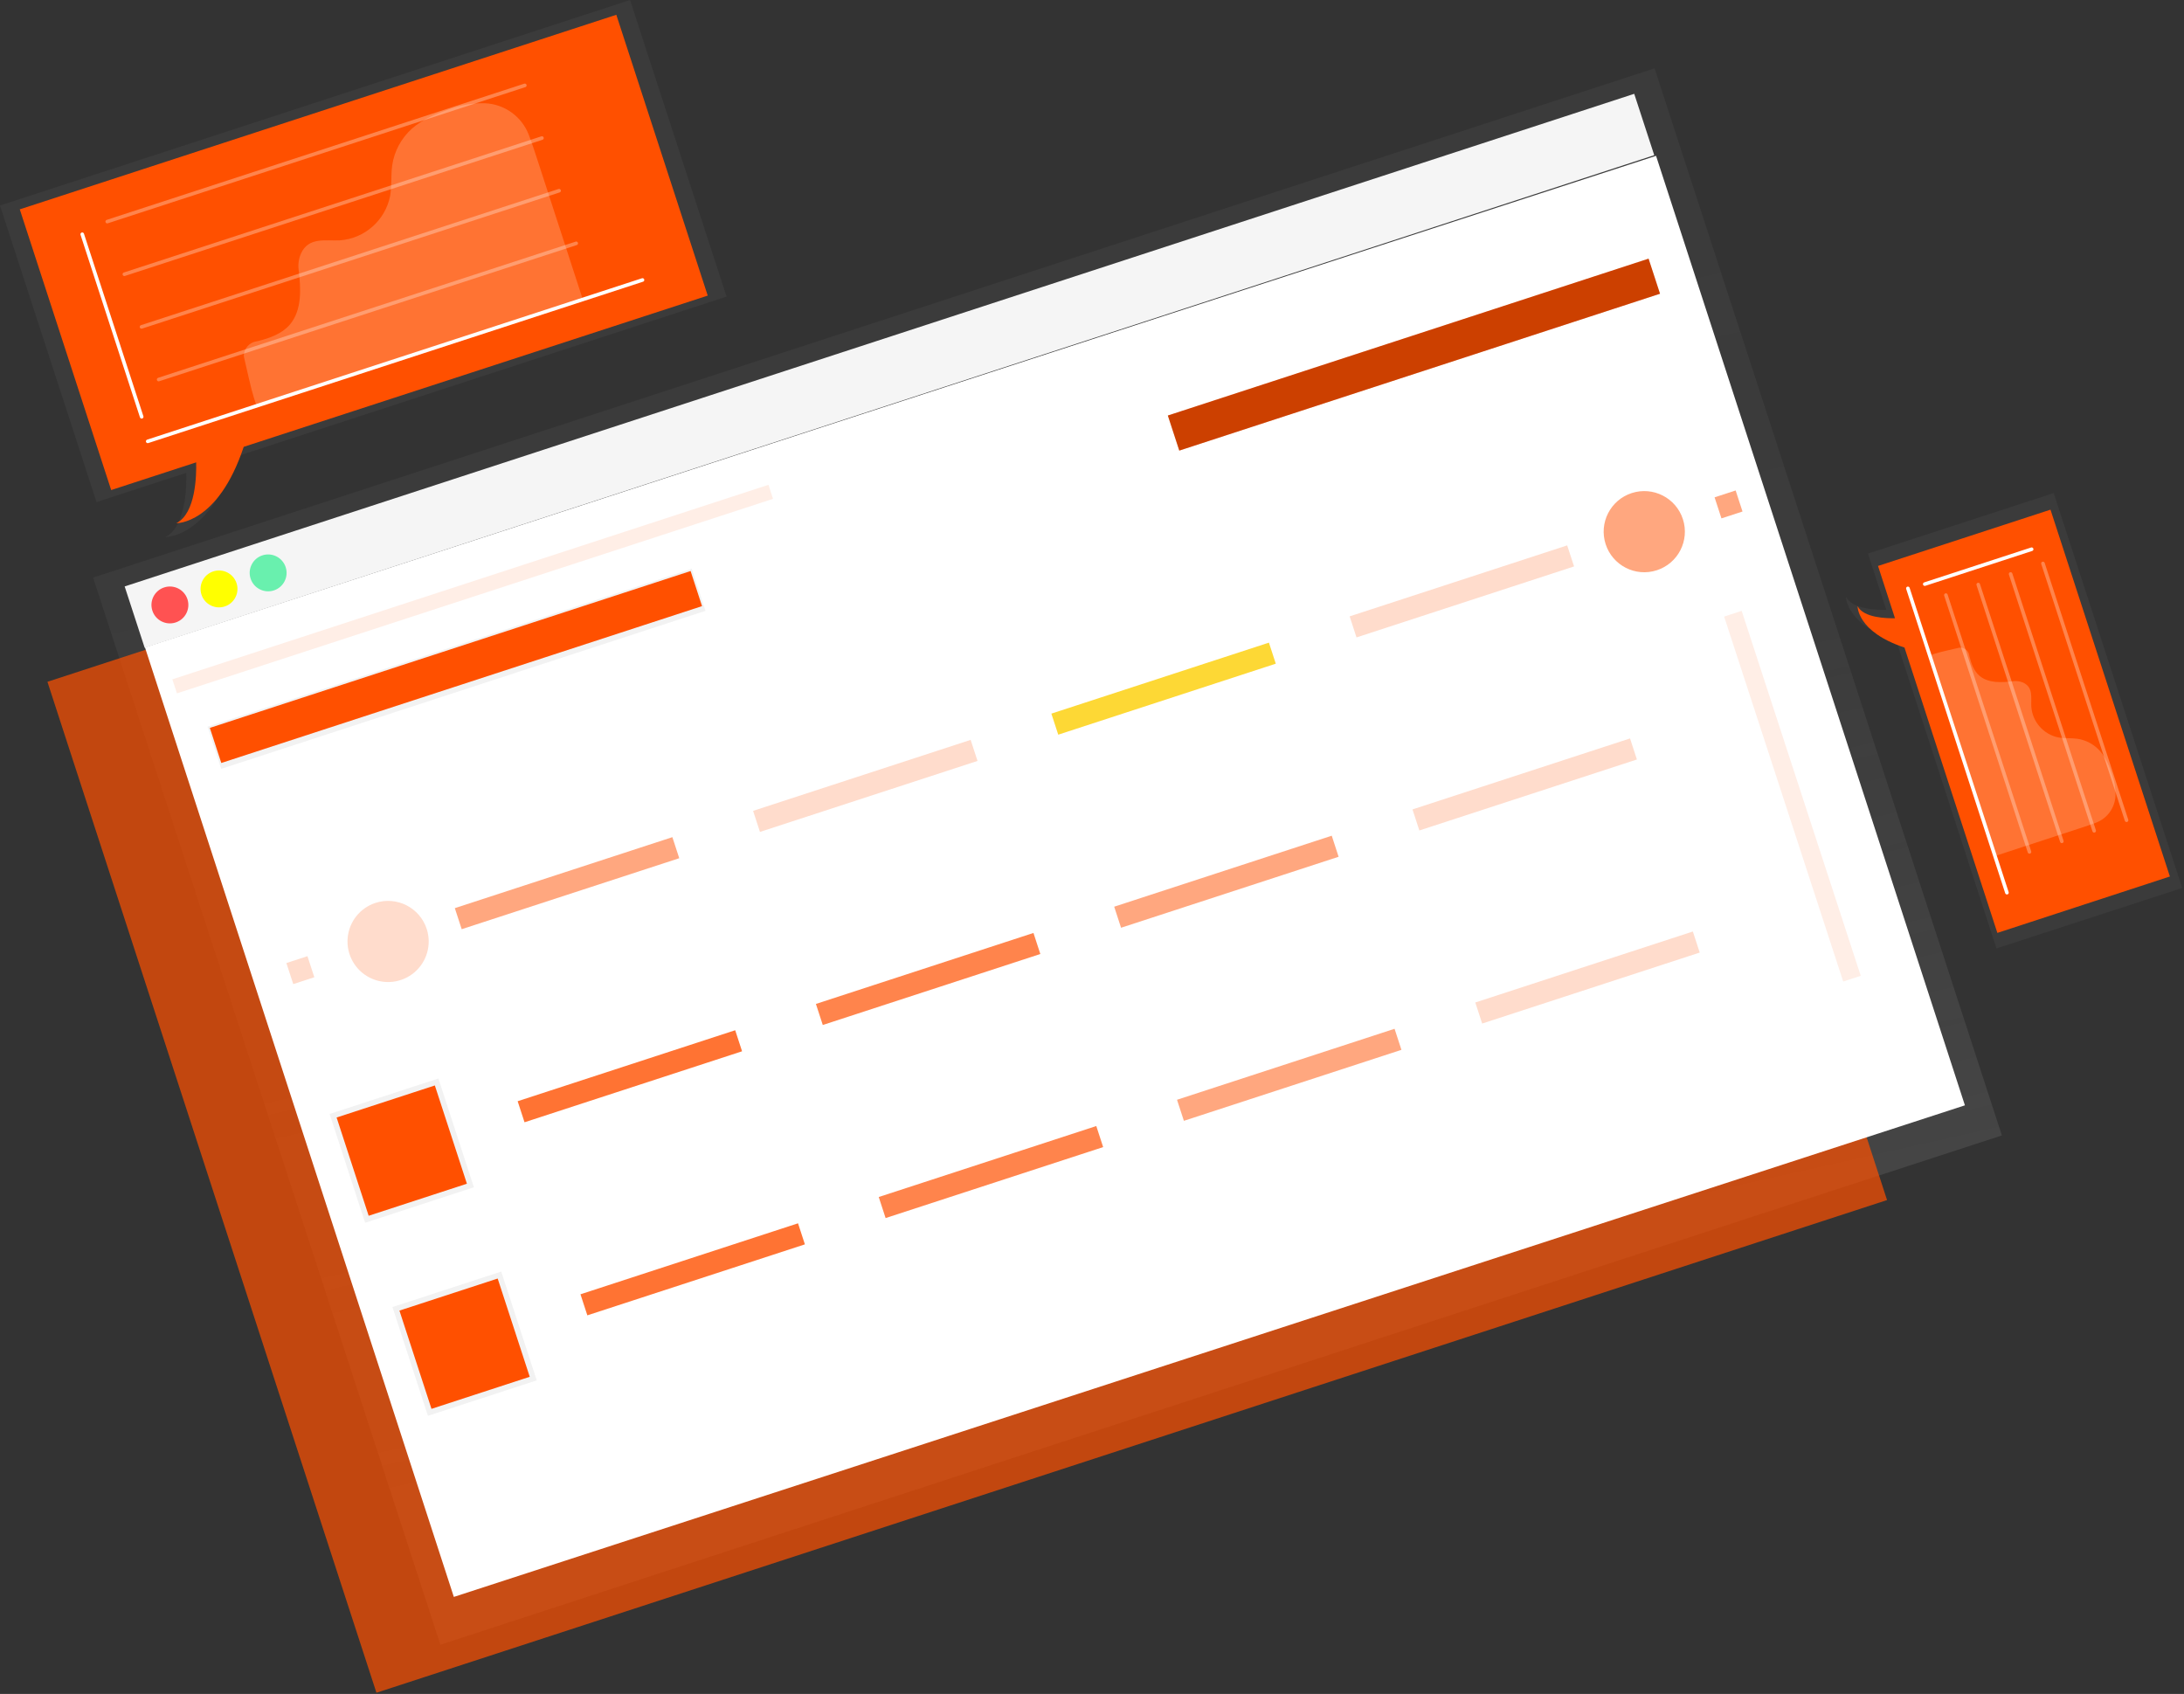<?xml version="1.0" encoding="UTF-8"?>
<svg width="303px" height="235px" viewBox="0 0 303 235" version="1.1" xmlns="http://www.w3.org/2000/svg" xmlns:xlink="http://www.w3.org/1999/xlink">
    <rect x="0" y="0" width="303" height="235" fill="#333333" stroke="none"/>
    <!-- Generator: Sketch 49.1 (51147) - http://www.bohemiancoding.com/sketch -->
    <title>undraw_browser_stats_704t</title>
    <desc>Created with Sketch.</desc>
    <defs>
        <linearGradient x1="59.122%" y1="83.857%" x2="40.884%" y2="16.129%" id="linearGradient-1">
            <stop stop-color="#808080" stop-opacity="0.25" offset="0%"></stop>
            <stop stop-color="#808080" stop-opacity="0.12" offset="54%"></stop>
            <stop stop-color="#808080" stop-opacity="0.1" offset="100%"></stop>
        </linearGradient>
        <linearGradient x1="34310%" y1="30160%" x2="34310%" y2="28320%" id="linearGradient-2">
            <stop stop-color="#808080" stop-opacity="0.25" offset="0%"></stop>
            <stop stop-color="#808080" stop-opacity="0.12" offset="54%"></stop>
            <stop stop-color="#808080" stop-opacity="0.1" offset="100%"></stop>
        </linearGradient>
        <linearGradient x1="25993%" y1="49837%" x2="25993%" y2="45106%" id="linearGradient-3">
            <stop stop-color="#808080" stop-opacity="0.25" offset="0%"></stop>
            <stop stop-color="#808080" stop-opacity="0.12" offset="54%"></stop>
            <stop stop-color="#808080" stop-opacity="0.1" offset="100%"></stop>
        </linearGradient>
        <linearGradient x1="25989%" y1="58227%" x2="25989%" y2="53496%" id="linearGradient-4">
            <stop stop-color="#808080" stop-opacity="0.25" offset="0%"></stop>
            <stop stop-color="#808080" stop-opacity="0.12" offset="54%"></stop>
            <stop stop-color="#808080" stop-opacity="0.1" offset="100%"></stop>
        </linearGradient>
        <linearGradient x1="29941%" y1="32219%" x2="29941%" y2="10025%" id="linearGradient-5">
            <stop stop-color="#808080" stop-opacity="0.25" offset="0%"></stop>
            <stop stop-color="#808080" stop-opacity="0.12" offset="54%"></stop>
            <stop stop-color="#808080" stop-opacity="0.1" offset="100%"></stop>
        </linearGradient>
        <linearGradient x1="98121%" y1="49223%" x2="98121%" y2="30403%" id="linearGradient-6">
            <stop stop-color="#808080" stop-opacity="0.25" offset="0%"></stop>
            <stop stop-color="#808080" stop-opacity="0.12" offset="54%"></stop>
            <stop stop-color="#808080" stop-opacity="0.1" offset="100%"></stop>
        </linearGradient>
    </defs>
    <g id="Page-1" stroke="none" stroke-width="1" fill="none" fill-rule="evenodd">
        <g id="Desktop-HD" transform="translate(-959, -1377)">
            <g id="Group-6" transform="translate(170, 1360)">
                <g id="Group-4-Copy-2">
                    <g id="undraw_browser_stats_704t" transform="translate(789, 17)">
                        <polygon id="Shape" fill="url(#linearGradient-1)" fill-rule="nonzero" points="12.913 80.128 15.842 89.125 61.097 228.168 277.732 157.517 232.477 18.474 229.551 9.477"></polygon>
                        <polygon id="Shape" fill="#FF5000" fill-rule="nonzero" opacity="0.7" points="6.581 94.584 9.352 103.108 52.226 234.832 261.803 166.484 218.929 34.757 216.158 26.236"></polygon>
                        <rect id="Rectangle-path" fill="#F5F5F5" fill-rule="nonzero" transform="translate(123.399, 51.442) rotate(-18.072) translate(-123.399, -51.442) " x="13.249" y="46.965" width="220.3" height="8.954"></rect>
                        <rect id="Rectangle-path" fill="#FFFFFF" fill-rule="nonzero" transform="translate(146.359, 121.578) rotate(-18.02) translate(-146.359, -121.578) " x="36.132" y="52.318" width="220.454" height="138.519"></rect>
                        <path d="M26.007,83.133 C26.444,84.476 25.708,85.919 24.364,86.356 C23.02,86.793 21.576,86.059 21.139,84.716 C20.701,83.373 21.435,81.929 22.779,81.491 C24.124,81.055 25.568,81.789 26.007,83.133 Z" id="Shape" fill="#FF5252" fill-rule="nonzero"></path>
                        <path d="M32.819,80.91 C33.256,82.254 32.521,83.697 31.177,84.134 C29.833,84.571 28.389,83.836 27.951,82.493 C27.513,81.15 28.248,79.707 29.591,79.269 C30.936,78.832 32.381,79.567 32.819,80.91 Z" id="Shape" fill="#FFFF00" fill-rule="nonzero"></path>
                        <path d="M39.635,78.685 C40.072,80.028 39.337,81.471 37.993,81.908 C36.649,82.345 35.205,81.61 34.767,80.267 C34.329,78.924 35.063,77.481 36.407,77.043 C37.752,76.607 39.197,77.341 39.635,78.685 Z" id="Shape" fill="#69F0AE" fill-rule="nonzero"></path>
                        <rect id="Rectangle-path" fill="url(#linearGradient-2)" fill-rule="nonzero" transform="translate(63.334, 92.779) rotate(-18.07) translate(-63.334, -92.779) " x="28" y="89.707" width="70.668" height="6.144"></rect>
                        <rect id="Rectangle-path" fill="#FF5000" fill-rule="nonzero" transform="translate(63.255, 92.534) rotate(-18.07) translate(-63.255, -92.534) " x="28.177" y="89.974" width="70.157" height="5.12"></rect>
                        <rect id="Rectangle-path" fill="#FF5000" fill-rule="nonzero" transform="translate(196.162, 49.197) rotate(-18.07) translate(-196.162, -49.197) " x="161.084" y="46.637" width="70.157" height="5.12"></rect>
                        <rect id="Rectangle-path" fill="#000000" fill-rule="nonzero" opacity="0.2" transform="translate(196.162, 49.197) rotate(-18.07) translate(-196.162, -49.197) " x="161.084" y="46.637" width="70.157" height="5.12"></rect>
                        <rect id="Rectangle-path" fill="#FF5000" fill-rule="nonzero" opacity="0.2" transform="translate(41.67, 134.586) rotate(-18.07) translate(-41.67, -134.586) " x="40.133" y="133.05" width="3.074" height="3.072"></rect>
                        <rect id="Rectangle-path" fill="#FF5000" fill-rule="nonzero" opacity="0.5" transform="translate(239.812, 69.978) rotate(-18.07) translate(-239.812, -69.978) " x="238.275" y="68.442" width="3.074" height="3.072"></rect>
                        <path d="M59.199,128.864 C59.906,131.029 59.237,133.407 57.505,134.887 C55.774,136.368 53.32,136.66 51.289,135.627 C49.258,134.594 48.049,132.44 48.227,130.17 C48.405,127.899 49.934,125.959 52.101,125.255 C55.058,124.298 58.232,125.912 59.199,128.864 Z" id="Shape" fill="#FF5000" fill-rule="nonzero" opacity="0.2"></path>
                        <path d="M233.481,72.028 C234.437,74.986 232.813,78.158 229.853,79.114 C226.894,80.071 223.719,78.449 222.761,75.491 C221.803,72.534 223.425,69.36 226.383,68.402 C229.345,67.446 232.522,69.069 233.481,72.028 Z" id="Shape" fill="#FF5000" fill-rule="nonzero" opacity="0.5"></path>
                        <rect id="Rectangle-path" fill="#FF5000" fill-rule="nonzero" opacity="0.5" transform="translate(78.668, 122.521) rotate(-18.07) translate(-78.668, -122.521) " x="62.794" y="120.986" width="31.748" height="3.072"></rect>
                        <rect id="Rectangle-path" fill="#FF5000" fill-rule="nonzero" opacity="0.8" transform="translate(87.384, 149.307) rotate(-18.07) translate(-87.384, -149.307) " x="71.51" y="147.771" width="31.748" height="3.072"></rect>
                        <rect id="Rectangle-path" fill="#FF5000" fill-rule="nonzero" opacity="0.7" transform="translate(128.764, 135.812) rotate(-18.07) translate(-128.764, -135.812) " x="112.89" y="134.276" width="31.748" height="3.072"></rect>
                        <rect id="Rectangle-path" fill="#FF5000" fill-rule="nonzero" opacity="0.5" transform="translate(170.146, 122.321) rotate(-18.07) translate(-170.146, -122.321) " x="154.272" y="120.785" width="31.748" height="3.072"></rect>
                        <rect id="Rectangle-path" fill="#FF5000" fill-rule="nonzero" opacity="0.2" transform="translate(211.53, 108.826) rotate(-18.07) translate(-211.53, -108.826) " x="195.656" y="107.29" width="31.748" height="3.072"></rect>
                        <rect id="Rectangle-path" fill="#FF5000" fill-rule="nonzero" opacity="0.8" transform="translate(96.1, 176.092) rotate(-18.07) translate(-96.1, -176.092) " x="80.226" y="174.556" width="31.748" height="3.072"></rect>
                        <rect id="Rectangle-path" fill="#FF5000" fill-rule="nonzero" opacity="0.7" transform="translate(137.48, 162.597) rotate(-18.07) translate(-137.48, -162.597) " x="121.606" y="161.061" width="31.748" height="3.072"></rect>
                        <rect id="Rectangle-path" fill="#FF5000" fill-rule="nonzero" opacity="0.5" transform="translate(178.862, 149.106) rotate(-18.07) translate(-178.862, -149.106) " x="162.988" y="147.57" width="31.748" height="3.072"></rect>
                        <rect id="Rectangle-path" fill="#FF5000" fill-rule="nonzero" opacity="0.2" transform="translate(220.245, 135.611) rotate(-18.07) translate(-220.245, -135.611) " x="204.371" y="134.075" width="31.748" height="3.072"></rect>
                        <rect id="Rectangle-path" fill="#FF5000" fill-rule="nonzero" opacity="0.2" transform="translate(120.049, 109.026) rotate(-18.07) translate(-120.049, -109.026) " x="104.175" y="107.49" width="31.748" height="3.072"></rect>
                        <rect id="Rectangle-path" fill="#FDD835" fill-rule="nonzero" transform="translate(161.43, 95.535) rotate(-18.07) translate(-161.43, -95.535) " x="145.556" y="94" width="31.748" height="3.072"></rect>
                        <rect id="Rectangle-path" fill="#FF5000" fill-rule="nonzero" opacity="0.2" transform="translate(202.81, 82.045) rotate(-18.07) translate(-202.81, -82.045) " x="186.937" y="80.509" width="31.748" height="3.072"></rect>
                        <rect id="Rectangle-path" fill="url(#linearGradient-3)" fill-rule="nonzero" transform="translate(55.739, 159.624) rotate(-18.07) translate(-55.739, -159.624) " x="47.801" y="151.686" width="15.876" height="15.876"></rect>
                        <rect id="Rectangle-path" fill="url(#linearGradient-4)" fill-rule="nonzero" transform="translate(64.455, 186.409) rotate(-18.07) translate(-64.455, -186.409) " x="56.517" y="178.471" width="15.876" height="15.876"></rect>
                        <rect id="Rectangle-path" fill="#FF5000" fill-rule="nonzero" transform="translate(55.739, 159.624) rotate(-18.07) translate(-55.739, -159.624) " x="48.57" y="152.454" width="14.337" height="14.338"></rect>
                        <rect id="Rectangle-path" fill="#FF5000" fill-rule="nonzero" transform="translate(64.455, 186.409) rotate(-18.07) translate(-64.455, -186.409) " x="57.286" y="179.24" width="14.337" height="14.338"></rect>
                        <path d="M87.413,0 L0,28.509 L13.393,69.657 L25.846,65.595 C25.893,67.408 25.809,73.095 22.933,74.508 C22.933,74.508 29.03,74.707 32.809,63.322 L100.803,41.148 L87.413,0 Z" id="Shape" fill="url(#linearGradient-5)" fill-rule="nonzero"></path>
                        <path d="M85.505,2.051 L2.744,29.043 L15.425,67.986 L27.216,64.142 C27.263,65.86 27.179,71.242 24.458,72.581 C24.458,72.581 30.229,72.766 33.81,61.99 L98.186,41.008 L85.505,2.051 Z" id="Shape" fill="#FF5000" fill-rule="nonzero"></path>
                        <path d="M11.411,32.497 L19.655,57.82" id="Shape" stroke="#FFFFFF" stroke-width="0.5" stroke-linecap="round" stroke-linejoin="round" stroke-dasharray="0"></path>
                        <path d="M20.494,61.228 L89.136,38.842" id="Shape" stroke="#FFFFFF" stroke-width="0.5" stroke-linecap="round" stroke-linejoin="round"></path>
                        <path d="M22.009,52.653 L79.942,33.759" id="Shape" stroke="#FFFFFF" stroke-width="0.5" opacity="0.3" stroke-linecap="round" stroke-linejoin="round"></path>
                        <path d="M19.635,45.348 L77.564,26.458" id="Shape" stroke="#FFFFFF" stroke-width="0.5" opacity="0.3" stroke-linecap="round" stroke-linejoin="round"></path>
                        <path d="M17.256,38.043 L75.186,19.152" id="Shape" stroke="#FFFFFF" stroke-width="0.5" opacity="0.3" stroke-linecap="round" stroke-linejoin="round"></path>
                        <path d="M14.878,30.741 L72.811,11.847" id="Shape" stroke="#FFFFFF" stroke-width="0.5" opacity="0.3" stroke-linecap="round" stroke-linejoin="round"></path>
                        <path d="M33.857,49.572 C33.834,49.461 33.826,49.348 33.834,49.236 C33.908,48.282 34.628,47.504 35.574,47.356 L35.823,47.306 C37.448,46.899 39.118,46.298 40.213,45.033 C41.933,43.018 41.735,39.96 41.439,37.483 C41.331,36.702 41.439,35.906 41.752,35.183 C42.816,32.833 45.161,33.444 47.16,33.343 C50.597,33.087 53.443,30.576 54.123,27.2 C54.372,25.79 54.214,24.336 54.416,22.919 C54.705,20.965 55.669,19.173 57.14,17.853 C58.652,16.51 60.61,15.745 62.491,15.09 C63.99,14.557 65.573,14.296 67.164,14.322 L67.248,14.322 C69.989,14.428 72.4,16.163 73.372,18.726 C73.788,19.804 74.144,20.905 74.517,22.046 C76.576,28.378 78.481,34.219 80.859,41.551 C77.937,42.478 71.084,44.71 70.147,45.016 L59.925,48.35 C53.109,50.572 46.592,52.909 38.99,55.178 C37.422,55.645 38.99,55.178 35.584,56.289 C34.979,54.45 34.949,54.362 33.857,49.572 Z" id="Shape" fill="#FFFFFF" fill-rule="nonzero" opacity="0.2"></path>
                        <rect id="Rectangle-path" fill="#FF5000" fill-rule="nonzero" opacity="0.1" transform="translate(65.581, 81.723) rotate(-18.072) translate(-65.581, -81.723) " x="22.084" y="80.7" width="86.993" height="2.046"></rect>
                        <path d="M302.751,123.19 L284.924,68.402 L259.152,76.795 L261.692,84.6 C260.556,84.63 256.989,84.576 256.109,82.777 C256.109,82.777 255.985,86.597 263.113,88.964 L276.983,131.573 L302.751,123.19 Z" id="Shape" fill="url(#linearGradient-6)" fill-rule="nonzero"></path>
                        <path d="M301.042,121.596 L284.477,70.705 L260.55,78.513 L262.901,85.765 C261.846,85.792 258.534,85.745 257.715,84.086 C257.715,84.086 257.6,87.635 264.221,89.834 L277.107,129.421 L301.042,121.596 Z" id="Shape" fill="#FF5000" fill-rule="nonzero"></path>
                        <path d="M281.861,76.194 L267.036,81.031" id="Shape" stroke="#FFFFFF" stroke-width="0.5" stroke-linecap="round" stroke-linejoin="round" stroke-dasharray="0"></path>
                        <path d="M264.695,81.626 L278.434,123.838" id="Shape" stroke="#FFFFFF" stroke-width="0.5" stroke-linecap="round" stroke-linejoin="round"></path>
                        <path d="M269.966,82.559 L281.562,118.181" id="Shape" stroke="#FFFFFF" stroke-width="0.5" opacity="0.3" stroke-linecap="round" stroke-linejoin="round"></path>
                        <path d="M274.454,81.095 L286.049,116.718" id="Shape" stroke="#FFFFFF" stroke-width="0.5" opacity="0.3" stroke-linecap="round" stroke-linejoin="round"></path>
                        <path d="M278.945,79.631 L290.537,115.254" id="Shape" stroke="#FFFFFF" stroke-width="0.5" opacity="0.3" stroke-linecap="round" stroke-linejoin="round"></path>
                        <path d="M283.433,78.168 L295.029,113.79" id="Shape" stroke="#FFFFFF" stroke-width="0.5" opacity="0.3" stroke-linecap="round" stroke-linejoin="round"></path>
                        <path d="M271.853,89.847 C271.919,89.838 271.986,89.838 272.052,89.847 C272.639,89.893 273.117,90.337 273.207,90.918 C273.207,90.982 273.227,91.032 273.237,91.069 C273.486,92.076 273.852,93.084 274.632,93.755 C275.861,94.812 277.749,94.692 279.271,94.507 C279.751,94.44 280.24,94.506 280.685,94.698 C282.123,95.37 281.753,96.796 281.814,98.022 C281.965,100.136 283.508,101.889 285.586,102.309 C286.453,102.463 287.346,102.363 288.216,102.49 C289.419,102.669 290.521,103.262 291.33,104.169 C292.156,105.099 292.627,106.301 293.027,107.459 C293.354,108.381 293.513,109.354 293.497,110.332 L293.497,110.366 C293.431,112.05 292.365,113.533 290.789,114.133 C290.117,114.388 289.446,114.609 288.747,114.838 L276.761,118.759 C276.194,116.96 274.823,112.746 274.635,112.172 C273.919,109.977 273.291,108.083 272.589,105.884 C271.225,101.695 269.791,97.686 268.4,93.013 C268.115,92.049 268.4,93.013 267.728,90.918 C268.857,90.535 268.911,90.519 271.853,89.847 Z" id="Shape" fill="#FFFFFF" fill-rule="nonzero" opacity="0.2"></path>
                        <rect id="Rectangle-path" fill="#FF5000" fill-rule="nonzero" opacity="0.1" transform="translate(248.676, 110.453) rotate(-18.07) translate(-248.676, -110.453) " x="247.396" y="83.825" width="2.56" height="53.258"></rect>
                    </g>
                </g>
            </g>
        </g>
    </g>
</svg>